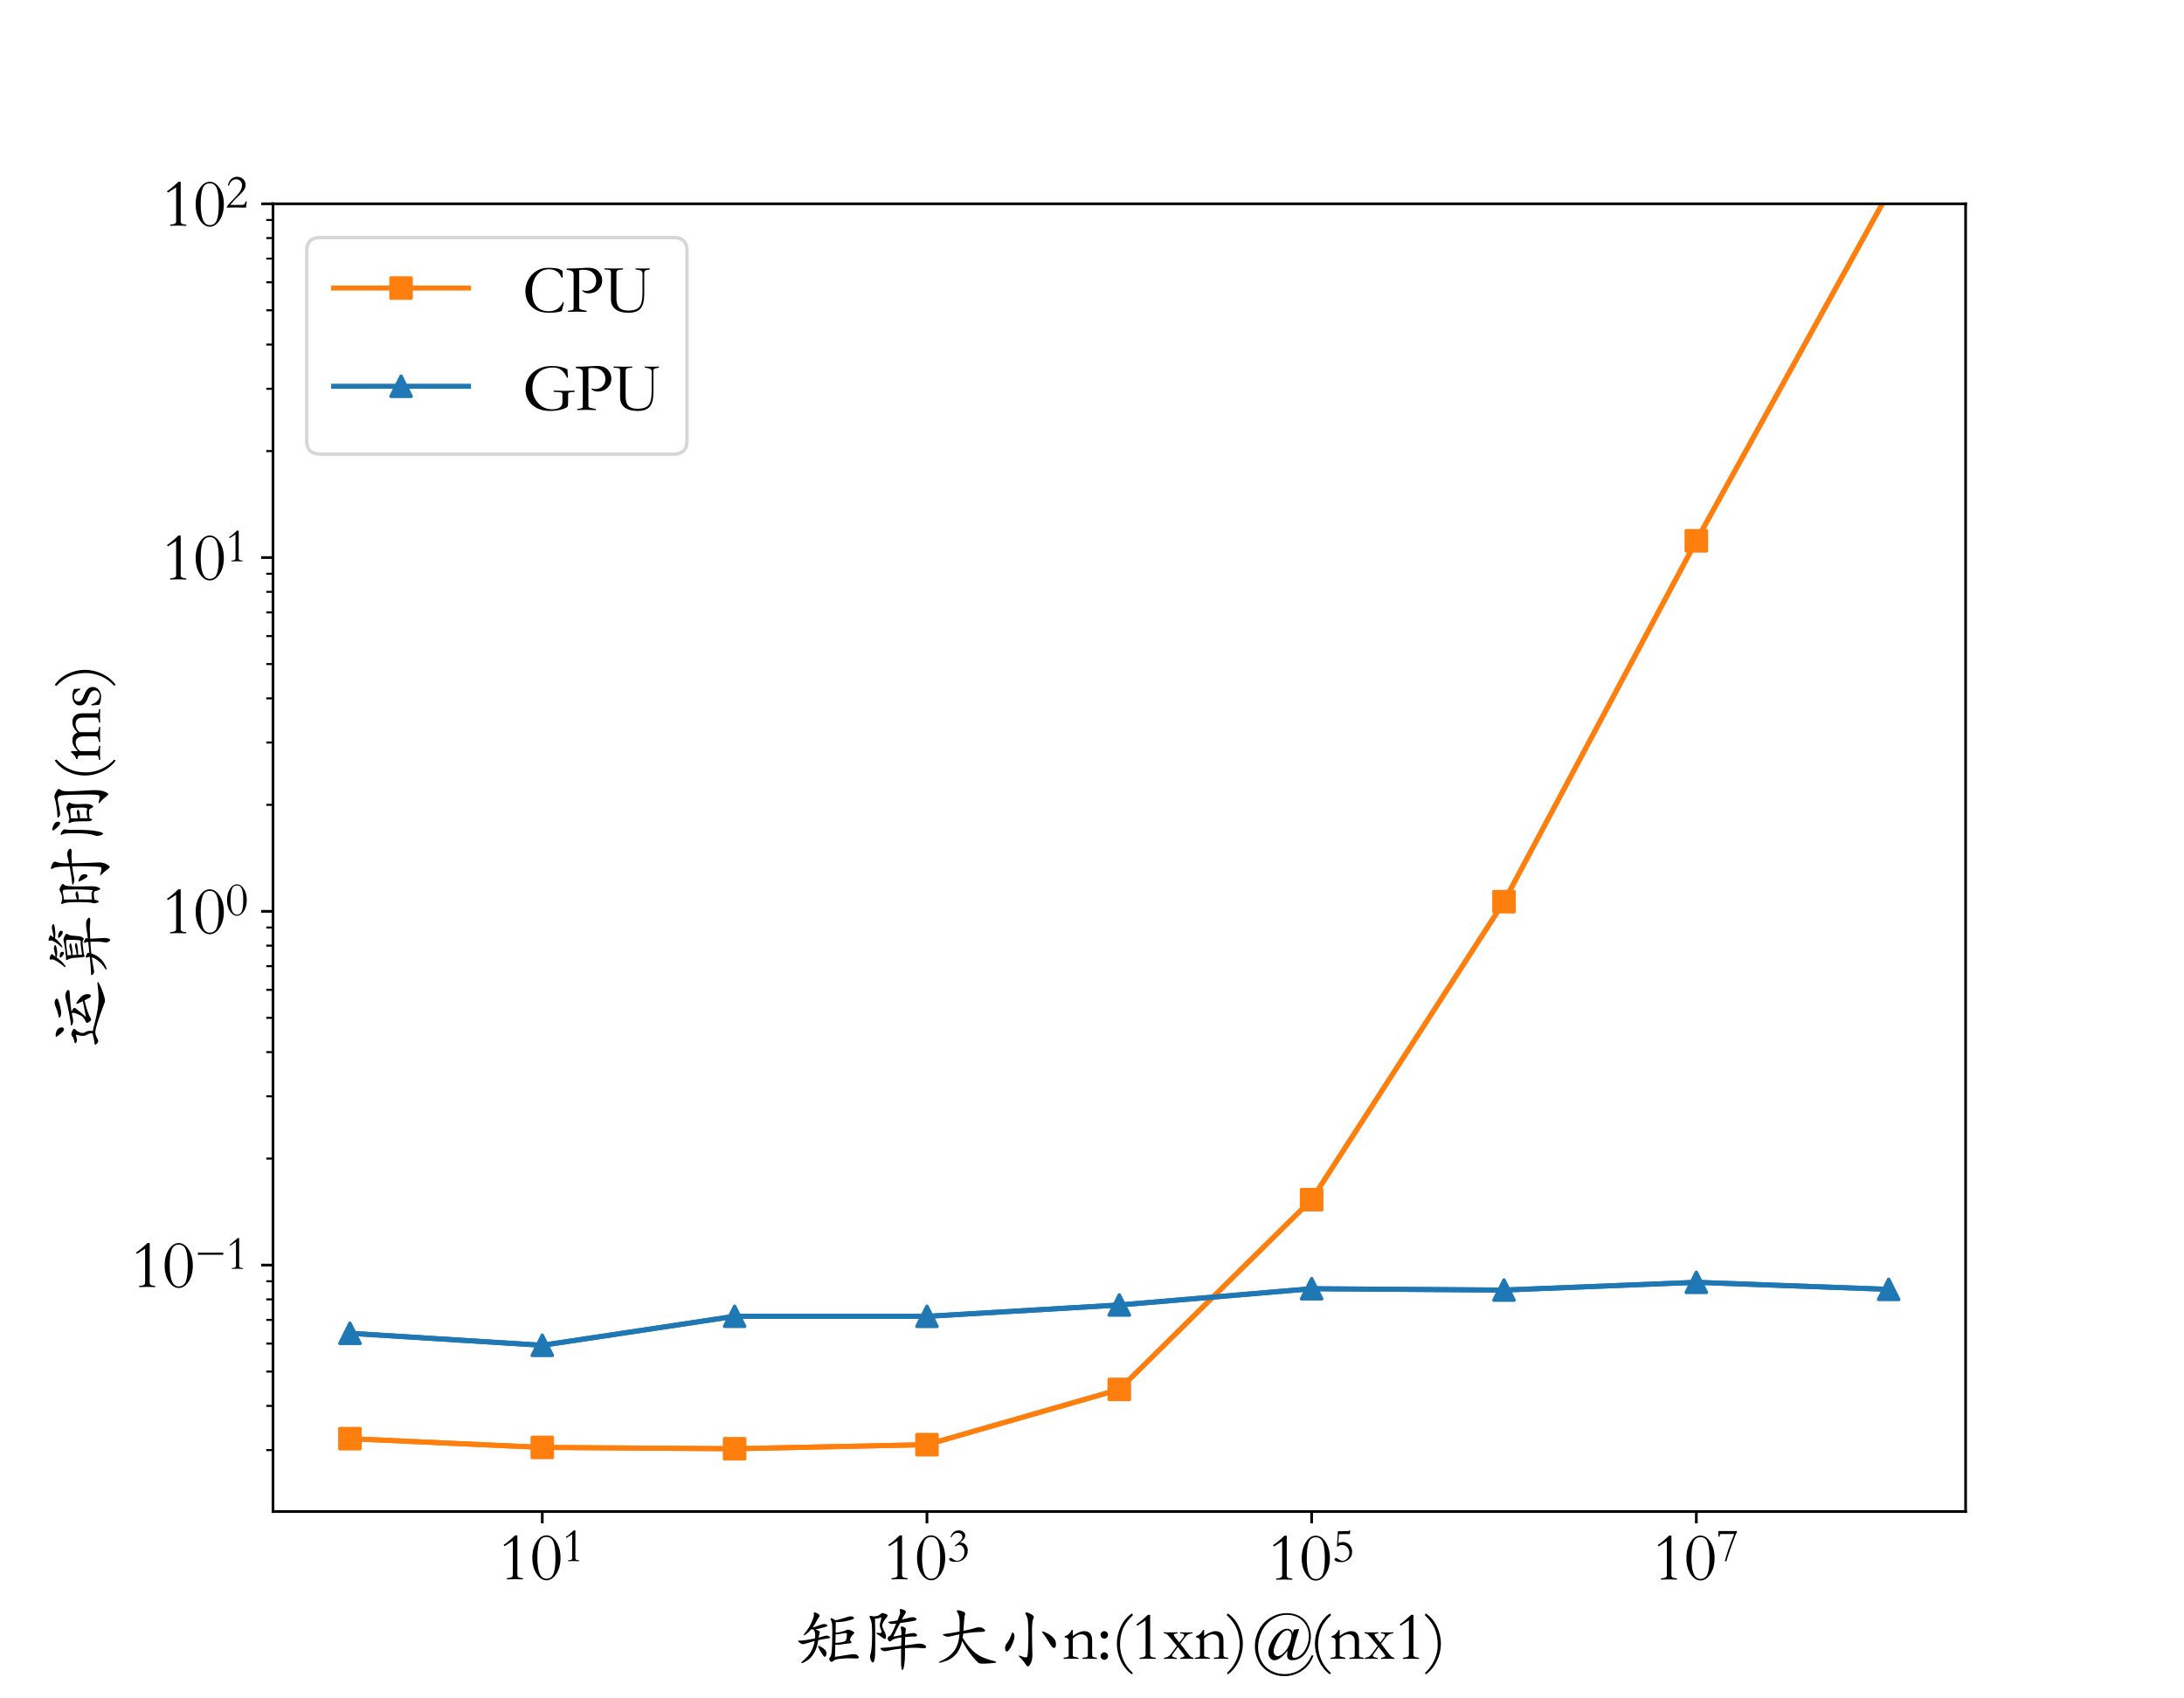 <?xml version="1.0" encoding="utf-8" standalone="no"?>
<!DOCTYPE svg PUBLIC "-//W3C//DTD SVG 1.1//EN"
  "http://www.w3.org/Graphics/SVG/1.1/DTD/svg11.dtd">
<svg height="504pt" version="1.1" viewBox="0 0 648 504" width="648pt" xmlns="http://www.w3.org/2000/svg" xmlns:xlink="http://www.w3.org/1999/xlink">
 <defs>
  <style type="text/css">*{stroke-linecap:butt;stroke-linejoin:round;}</style>
 </defs>
 <g id="figure_1">
  <g id="patch_1">
   <path d="M 0 504 
L 648 504 
L 648 0 
L 0 0 
z
" style="fill:#ffffff;"/>
  </g>
  <g id="axes_1">
   <g id="patch_2">
    <path d="M 81 448.56 
L 583.2 448.56 
L 583.2 60.48 
L 81 60.48 
z
" style="fill:#ffffff;"/>
   </g>
   <g id="matplotlib.axis_1">
    <g id="xtick_1">
     <g id="line2d_1">
      <defs>
       <path d="M 0 0 
L 0 3.5 
" id="m20cd548839" style="stroke:#000000;stroke-width:0.8;"/>
      </defs>
      <g>
       <use style="stroke:#000000;stroke-width:0.8;" x="160.895" xlink:href="#m20cd548839" y="448.56"/>
      </g>
     </g>
     <g id="text_1">
      <!-- $\mathdefault{10^{1}}$ -->
      <g transform="translate(147.895 468.76)scale(0.2 -0.2)">
       <defs>
        <path d="M 2272 -19 
Q 1939 0 1523 0 
Q 1107 0 774 -19 
L 774 83 
L 1107 141 
Q 1331 186 1331 390 
L 1331 3552 
L 570 3059 
L 480 3181 
Q 922 3469 1542 4064 
L 1754 4064 
L 1754 390 
Q 1754 173 1978 134 
L 2272 83 
L 2272 -19 
z
" id="STKaiti-31" transform="scale(0.016)"/>
        <path d="M 1517 4064 
Q 2048 4064 2435 3465 
Q 2822 2867 2822 1978 
Q 2822 1094 2435 496 
Q 2048 -102 1517 -102 
Q 1005 -102 608 490 
Q 211 1082 211 1978 
Q 211 2867 598 3465 
Q 986 4064 1517 4064 
z
M 1517 45 
Q 1990 45 2172 515 
Q 2355 986 2355 1978 
Q 2355 2970 2172 3443 
Q 1990 3917 1517 3917 
Q 1043 3917 860 3443 
Q 678 2970 678 1978 
Q 678 45 1517 45 
z
" id="STKaiti-30" transform="scale(0.016)"/>
       </defs>
       <use transform="translate(0 0.666)" xlink:href="#STKaiti-31"/>
       <use transform="translate(46.9 0.666)" xlink:href="#STKaiti-30"/>
       <use transform="translate(94.472 27.55)scale(0.7)" xlink:href="#STKaiti-31"/>
      </g>
     </g>
    </g>
    <g id="xtick_2">
     <g id="line2d_2">
      <g>
       <use style="stroke:#000000;stroke-width:0.8;" x="275.032" xlink:href="#m20cd548839" y="448.56"/>
      </g>
     </g>
     <g id="text_2">
      <!-- $\mathdefault{10^{3}}$ -->
      <g transform="translate(262.032 468.76)scale(0.2 -0.2)">
       <defs>
        <path d="M 602 3130 
L 486 3194 
Q 672 3635 934 3849 
Q 1197 4064 1594 4064 
Q 1952 4064 2195 3859 
Q 2438 3654 2438 3405 
Q 2438 3155 2268 2931 
Q 2099 2707 1741 2438 
Q 2208 2470 2489 2163 
Q 2771 1856 2771 1376 
Q 2771 755 2329 326 
Q 1888 -102 1203 -102 
Q 762 -102 531 3 
Q 301 109 301 250 
Q 301 314 361 368 
Q 422 422 493 422 
Q 602 422 742 307 
Q 1101 38 1350 38 
Q 1741 38 2038 377 
Q 2336 717 2336 1203 
Q 2336 1613 2134 1878 
Q 1933 2144 1626 2144 
Q 1389 2144 1139 1926 
L 1069 2048 
Q 1197 2163 1350 2278 
Q 2054 2797 2054 3155 
Q 2054 3418 1878 3578 
Q 1702 3738 1440 3738 
Q 1184 3738 957 3581 
Q 730 3424 602 3130 
z
" id="STKaiti-33" transform="scale(0.016)"/>
       </defs>
       <use transform="translate(0 0.666)" xlink:href="#STKaiti-31"/>
       <use transform="translate(46.9 0.666)" xlink:href="#STKaiti-30"/>
       <use transform="translate(94.472 27.55)scale(0.7)" xlink:href="#STKaiti-33"/>
      </g>
     </g>
    </g>
    <g id="xtick_3">
     <g id="line2d_3">
      <g>
       <use style="stroke:#000000;stroke-width:0.8;" x="389.168" xlink:href="#m20cd548839" y="448.56"/>
      </g>
     </g>
     <g id="text_3">
      <!-- $\mathdefault{10^{5}}$ -->
      <g transform="translate(376.168 468.76)scale(0.2 -0.2)">
       <defs>
        <path d="M 2432 3622 
L 1536 3622 
Q 1037 3622 986 3603 
L 902 2432 
Q 1184 2566 1478 2566 
Q 2003 2566 2368 2208 
Q 2733 1850 2733 1274 
Q 2733 634 2281 266 
Q 1830 -102 1254 -102 
Q 934 -102 665 10 
Q 397 122 397 256 
Q 397 320 454 387 
Q 512 454 614 454 
Q 685 454 730 422 
Q 1178 83 1453 83 
Q 1811 83 2086 393 
Q 2362 704 2362 1126 
Q 2362 1574 2083 1872 
Q 1805 2170 1395 2170 
Q 1216 2170 1059 2112 
Q 902 2054 832 1952 
L 723 1952 
L 845 4000 
L 1542 4000 
Q 2022 4000 2176 4013 
Q 2330 4026 2394 4109 
L 2490 4109 
L 2432 3622 
z
" id="STKaiti-35" transform="scale(0.016)"/>
       </defs>
       <use transform="translate(0 0.173)" xlink:href="#STKaiti-31"/>
       <use transform="translate(46.9 0.173)" xlink:href="#STKaiti-30"/>
       <use transform="translate(94.472 27.058)scale(0.7)" xlink:href="#STKaiti-35"/>
      </g>
     </g>
    </g>
    <g id="xtick_4">
     <g id="line2d_4">
      <g>
       <use style="stroke:#000000;stroke-width:0.8;" x="503.305" xlink:href="#m20cd548839" y="448.56"/>
      </g>
     </g>
     <g id="text_4">
      <!-- $\mathdefault{10^{7}}$ -->
      <g transform="translate(490.305 468.76)scale(0.2 -0.2)">
       <defs>
        <path d="M 294 4000 
L 2758 4000 
L 2758 3891 
Q 2541 3507 1981 1929 
Q 1421 352 1363 0 
L 1152 0 
Q 1459 1325 2387 3610 
L 659 3610 
Q 499 3610 486 3526 
L 435 3258 
L 294 3258 
L 294 4000 
z
" id="STKaiti-37" transform="scale(0.016)"/>
       </defs>
       <use transform="translate(0 0.366)" xlink:href="#STKaiti-31"/>
       <use transform="translate(46.9 0.366)" xlink:href="#STKaiti-30"/>
       <use transform="translate(94.472 27.25)scale(0.7)" xlink:href="#STKaiti-37"/>
      </g>
     </g>
    </g>
    <g id="text_5">
     <!-- 矩阵大小n:(1xn)@(nx1) -->
     <g transform="translate(235.217 492.219)scale(0.2 -0.2)">
      <defs>
       <path d="M 2394 1952 
Q 2650 2010 2835 2074 
Q 3021 2138 3149 2138 
Q 3277 2138 3376 2067 
Q 3475 1997 3475 1955 
Q 3475 1914 3187 1869 
Q 2714 1798 2362 1722 
Q 2253 992 1981 531 
Q 1709 70 1337 -170 
Q 966 -410 838 -410 
Q 787 -410 787 -371 
Q 787 -333 864 -269 
Q 1446 211 1692 649 
Q 1939 1088 2029 1645 
Q 1312 1440 1171 1392 
Q 1030 1344 934 1344 
Q 838 1344 665 1462 
Q 493 1581 493 1629 
Q 493 1677 576 1677 
L 653 1677 
Q 1075 1677 2061 1882 
Q 2080 2035 2080 2163 
Q 2080 2483 1933 2694 
Q 1811 2707 1715 2733 
Q 1466 2438 1274 2300 
Q 1082 2163 1011 2163 
Q 992 2163 992 2182 
Q 992 2214 1082 2323 
Q 1523 2848 1760 3408 
Q 1997 3968 1958 4115 
Q 1946 4173 1946 4211 
Q 1946 4294 2022 4294 
Q 2099 4294 2297 4188 
Q 2496 4083 2496 3981 
Q 2496 3923 2400 3801 
Q 2304 3680 2169 3421 
Q 2035 3162 1856 2918 
Q 1958 2893 2345 3053 
Q 2733 3213 2873 3213 
Q 3014 3213 3116 3168 
Q 3219 3123 3219 3068 
Q 3219 3014 2998 2937 
Q 2778 2861 2099 2714 
Q 2310 2643 2409 2585 
Q 2509 2528 2509 2454 
Q 2509 2381 2470 2288 
Q 2432 2195 2394 1952 
z
M 3910 166 
L 4947 333 
Q 5421 403 5494 412 
Q 5568 422 5638 422 
Q 5875 422 6000 310 
Q 6125 198 6125 122 
Q 6125 19 5926 19 
L 5229 38 
Q 4934 38 4540 3 
Q 4147 -32 4019 -70 
Q 3891 -109 3772 -201 
Q 3654 -294 3584 -294 
Q 3514 -294 3443 -195 
Q 3373 -96 3373 -25 
Q 3373 45 3459 137 
Q 3546 230 3584 470 
Q 3622 710 3644 1267 
Q 3667 1824 3667 2441 
Q 3667 3059 3638 3264 
Q 3610 3469 3552 3561 
Q 3494 3654 3494 3705 
Q 3494 3757 3552 3757 
Q 3674 3757 3949 3565 
Q 4211 3590 5030 3853 
Q 5267 3930 5376 3930 
Q 5485 3930 5581 3885 
Q 5677 3840 5677 3782 
Q 5677 3725 5597 3677 
Q 5517 3629 5213 3549 
Q 4909 3469 4582 3424 
Q 4256 3379 3987 3392 
Q 3987 3053 3974 2406 
Q 4262 2432 4544 2505 
Q 4826 2579 4928 2636 
Q 5030 2694 5142 2694 
Q 5254 2694 5481 2585 
Q 5709 2477 5709 2400 
Q 5709 2355 5600 2256 
Q 5491 2157 5401 2009 
Q 5312 1862 5312 1779 
Q 5312 1696 5344 1664 
Q 5446 1562 5446 1498 
Q 5446 1434 5274 1421 
Q 4813 1376 4579 1334 
Q 4346 1293 4198 1293 
Q 4051 1293 3949 1306 
L 3910 166 
z
M 3955 1466 
Q 4198 1466 4496 1523 
Q 4794 1581 4864 1632 
Q 4934 1683 4976 1872 
Q 5018 2061 5018 2221 
Q 5018 2381 4934 2381 
Q 4851 2381 4742 2362 
Q 4237 2253 3974 2259 
Q 3955 1869 3955 1466 
z
M 3130 512 
Q 3130 403 3088 291 
Q 3046 179 2988 179 
Q 2931 179 2883 220 
Q 2835 262 2668 518 
Q 2502 774 2428 944 
Q 2355 1114 2355 1155 
Q 2355 1197 2387 1197 
Q 2490 1197 2810 976 
Q 3130 755 3130 512 
z
" id="STKaiti-77e9" transform="scale(0.016)"/>
       <path d="M 4154 1229 
Q 4915 1325 5104 1360 
Q 5293 1395 5517 1395 
Q 5741 1395 5929 1299 
Q 6118 1203 6118 1101 
Q 6118 966 5837 966 
Q 5754 966 5581 988 
Q 5408 1011 5021 1011 
Q 4634 1011 4154 966 
L 4154 352 
Q 4154 -166 4083 -608 
Q 4013 -1050 3917 -1050 
Q 3859 -1050 3824 -851 
Q 3789 -653 3789 -41 
Q 3789 570 3795 934 
Q 3046 851 2758 774 
Q 2470 698 2291 698 
Q 2112 698 1997 794 
Q 1882 890 1882 934 
Q 1882 979 1920 995 
Q 1958 1011 2106 1011 
Q 2394 1011 3802 1184 
L 3827 1971 
Q 3520 1933 3289 1869 
Q 3059 1805 2976 1734 
Q 2816 1594 2745 1594 
Q 2675 1594 2608 1709 
Q 2541 1824 2541 1882 
Q 2541 1997 2765 2131 
Q 2931 2240 3334 3251 
Q 3085 3219 2969 3219 
Q 2854 3219 2736 3270 
Q 2618 3322 2618 3373 
Q 2618 3443 2784 3443 
Q 2893 3443 3456 3552 
Q 3706 4134 3706 4282 
Q 3706 4314 3686 4381 
Q 3667 4448 3667 4528 
Q 3667 4608 3753 4608 
Q 3840 4608 4038 4525 
Q 4237 4442 4237 4346 
Q 4237 4250 4134 4109 
Q 4032 3968 3866 3642 
Q 4352 3738 4528 3792 
Q 4704 3846 4864 3846 
Q 5024 3846 5126 3785 
Q 5229 3725 5229 3661 
Q 5229 3597 5110 3542 
Q 4992 3488 3699 3296 
Q 3379 2701 3072 2048 
Q 3405 2106 3827 2189 
Q 3834 2592 3782 2765 
Q 3763 2842 3763 2893 
Q 3763 2989 3843 2989 
Q 3923 2989 4080 2915 
Q 4237 2842 4237 2739 
Q 4237 2637 4214 2544 
Q 4192 2451 4179 2259 
Q 4774 2381 4918 2381 
Q 5062 2381 5171 2317 
Q 5280 2253 5280 2185 
Q 5280 2118 5216 2083 
Q 5152 2048 5050 2048 
L 4864 2054 
Q 4646 2054 4173 2010 
L 4154 1229 
z
M 1203 3923 
Q 1395 3917 1574 3965 
Q 1754 4013 1843 4096 
Q 1984 4237 2067 4237 
Q 2150 4237 2348 4157 
Q 2547 4077 2547 4006 
Q 2547 3936 2400 3757 
Q 2048 3334 2048 3066 
Q 2048 2925 2125 2778 
Q 2400 2266 2400 2054 
Q 2400 1830 2285 1830 
Q 2221 1830 2089 1936 
Q 1958 2042 1574 2278 
Q 1491 2330 1491 2365 
Q 1491 2400 1558 2400 
Q 1626 2400 1699 2387 
Q 1773 2374 1824 2374 
Q 1978 2374 1978 2489 
Q 1978 2605 1869 2842 
Q 1818 2957 1818 3107 
Q 1818 3258 1933 3642 
Q 1958 3725 1958 3773 
Q 1958 3821 1913 3821 
Q 1869 3821 1747 3766 
Q 1626 3712 1376 3725 
Q 1395 3085 1395 2573 
L 1395 1088 
Q 1402 192 1334 -80 
Q 1267 -352 1174 -352 
Q 1082 -352 998 -166 
Q 915 19 915 166 
Q 915 314 972 486 
Q 1030 659 1068 1113 
Q 1107 1568 1107 2246 
Q 1107 2925 1068 3238 
Q 1030 3552 922 3744 
Q 870 3834 870 3901 
Q 870 3968 966 3968 
Q 1062 3968 1203 3923 
z
" id="STKaiti-9635" transform="scale(0.016)"/>
       <path d="M 3258 1939 
Q 3578 1395 3990 947 
Q 4403 499 4867 246 
Q 5331 -6 6170 -218 
Q 6355 -262 6355 -326 
Q 6355 -358 6291 -377 
Q 6227 -397 5817 -429 
Q 5408 -461 5110 -461 
Q 4813 -461 4691 -374 
Q 4570 -288 4112 265 
Q 3654 819 3206 1645 
Q 3027 851 2630 412 
Q 2234 -26 1747 -198 
Q 1261 -371 1088 -371 
Q 1030 -371 1030 -339 
Q 1030 -307 1171 -243 
Q 2086 160 2496 774 
Q 2906 1389 2950 2253 
Q 2714 2214 2362 2124 
Q 2010 2035 1875 2035 
Q 1741 2035 1577 2112 
Q 1414 2189 1414 2230 
Q 1414 2272 1613 2298 
Q 2042 2349 2963 2515 
Q 2976 2867 2976 3219 
Q 2976 3571 2941 3824 
Q 2906 4077 2810 4214 
Q 2714 4352 2714 4425 
Q 2714 4499 2819 4499 
Q 2925 4499 3206 4403 
Q 3488 4307 3488 4166 
Q 3488 4115 3462 4044 
Q 3437 3974 3421 3865 
Q 3405 3757 3379 3392 
L 3322 2586 
Q 4013 2720 4218 2790 
Q 4557 2912 4781 2912 
Q 5005 2912 5171 2797 
Q 5338 2682 5338 2605 
Q 5338 2490 4986 2483 
Q 4282 2477 3302 2323 
Q 3283 2086 3258 1939 
z
" id="STKaiti-5927" transform="scale(0.016)"/>
       <path d="M 3603 3846 
Q 3603 3802 3578 3763 
Q 3501 3629 3465 3360 
Q 3430 3091 3430 2528 
Q 3430 1965 3443 1370 
L 3469 358 
Q 3469 -115 3318 -416 
Q 3168 -717 3065 -717 
Q 2963 -717 2861 -550 
Q 2675 -237 2266 166 
Q 2195 237 2195 265 
Q 2195 294 2227 294 
Q 2259 294 2323 269 
Q 2720 122 2841 122 
Q 2963 122 2998 195 
Q 3034 269 3066 838 
Q 3098 1408 3098 2253 
Q 3098 3098 3050 3498 
Q 3002 3898 2854 4090 
Q 2810 4160 2810 4224 
Q 2810 4288 2931 4288 
Q 3053 4288 3328 4141 
Q 3603 3994 3603 3846 
z
M 4422 2528 
Q 4506 2528 4784 2390 
Q 5062 2253 5264 2083 
Q 5466 1914 5558 1741 
Q 5651 1568 5651 1344 
Q 5651 992 5481 992 
Q 5312 992 5094 1376 
Q 4781 1933 4429 2374 
Q 4371 2445 4371 2486 
Q 4371 2528 4422 2528 
z
M 1619 2432 
Q 1664 2432 1734 2333 
Q 1805 2234 1805 2042 
Q 1805 1850 1654 1462 
Q 1504 1075 1344 870 
Q 1184 666 1101 666 
Q 1018 666 976 762 
Q 934 858 934 995 
Q 934 1133 982 1238 
Q 1030 1344 1136 1481 
Q 1242 1619 1366 1872 
Q 1491 2125 1532 2278 
Q 1574 2432 1619 2432 
z
" id="STKaiti-5c0f" transform="scale(0.016)"/>
       <path d="M 3200 -19 
Q 2867 0 2534 0 
Q 2202 0 1869 -19 
L 1869 83 
L 2221 134 
Q 2362 154 2362 384 
L 2362 1645 
Q 2362 1926 2202 2092 
Q 2042 2259 1766 2259 
Q 1357 2259 966 1869 
L 966 314 
Q 966 211 1120 173 
L 1498 83 
L 1498 -19 
Q 1261 0 806 0 
Q 352 0 115 -19 
L 115 83 
L 454 147 
Q 582 166 582 339 
L 582 1606 
Q 582 1805 502 1875 
Q 422 1946 218 1978 
L 218 2093 
Q 627 2189 864 2669 
L 966 2669 
L 966 2093 
Q 1210 2304 1504 2429 
Q 1798 2554 2022 2554 
Q 2758 2554 2758 1677 
L 2758 403 
Q 2758 282 2790 218 
Q 2822 154 2918 134 
L 3200 83 
L 3200 -19 
z
" id="STKaiti-6e" transform="scale(0.016)"/>
       <path d="M 352 2208 
Q 352 2349 454 2451 
Q 557 2554 698 2554 
Q 838 2554 940 2451 
Q 1043 2349 1043 2208 
Q 1043 2067 940 1964 
Q 838 1862 698 1862 
Q 557 1862 454 1964 
Q 352 2067 352 2208 
z
M 352 243 
Q 352 384 454 486 
Q 557 589 698 589 
Q 838 589 940 486 
Q 1043 384 1043 243 
Q 1043 102 940 0 
Q 838 -102 698 -102 
Q 557 -102 454 0 
Q 352 102 352 243 
z
" id="STKaiti-3a" transform="scale(0.016)"/>
       <path d="M 1901 4198 
L 1984 4032 
Q 1350 3450 1068 2797 
Q 787 2144 787 1286 
Q 787 582 1091 -112 
Q 1395 -806 1965 -1312 
L 1888 -1459 
Q 1242 -992 867 -208 
Q 493 576 493 1389 
Q 493 2208 864 2985 
Q 1235 3763 1901 4198 
z
" id="STKaiti-28" transform="scale(0.016)"/>
       <path d="M 2848 -26 
Q 2605 0 2240 0 
Q 1856 0 1626 -26 
L 1626 77 
L 1843 134 
Q 2003 179 2003 256 
Q 2003 314 1907 435 
L 1395 1082 
L 922 435 
Q 851 346 851 282 
Q 851 166 1101 115 
L 1293 77 
L 1293 -26 
Q 1037 0 826 0 
Q 422 0 109 -26 
L 109 77 
L 288 122 
Q 461 154 579 256 
Q 698 358 838 550 
L 1306 1184 
L 672 1952 
Q 390 2291 294 2310 
L 90 2355 
L 90 2458 
Q 224 2438 717 2438 
Q 1190 2438 1350 2458 
L 1350 2342 
L 1120 2310 
Q 1018 2291 1018 2227 
Q 1018 2138 1165 1952 
L 1536 1498 
L 1894 1965 
Q 1978 2080 1978 2163 
Q 1978 2291 1798 2323 
L 1606 2355 
L 1606 2458 
Q 1792 2432 2054 2435 
Q 2317 2438 2406 2438 
Q 2669 2438 2752 2458 
L 2752 2355 
L 2541 2317 
Q 2394 2285 2278 2205 
Q 2163 2125 2022 1933 
L 1619 1389 
L 2387 397 
Q 2566 179 2669 141 
L 2848 77 
L 2848 -26 
z
" id="STKaiti-78" transform="scale(0.016)"/>
       <path d="M -38 4198 
Q 627 3763 998 2985 
Q 1370 2208 1370 1389 
Q 1370 576 995 -208 
Q 621 -992 -26 -1459 
L -102 -1312 
Q 467 -806 771 -112 
Q 1075 582 1075 1286 
Q 1075 2144 793 2797 
Q 512 3450 -122 4032 
L -38 4198 
z
" id="STKaiti-29" transform="scale(0.016)"/>
       <path d="M 4762 2758 
L 4390 1510 
Q 4186 787 4147 614 
Q 4109 442 4109 346 
Q 4109 83 4333 83 
Q 4608 83 4925 345 
Q 5242 608 5453 1094 
Q 5664 1581 5664 2086 
Q 5664 2944 5094 3504 
Q 4525 4064 3635 4064 
Q 2912 4064 2288 3664 
Q 1664 3264 1309 2547 
Q 954 1830 954 1075 
Q 954 378 1254 -201 
Q 1555 -781 2131 -1104 
Q 2707 -1427 3405 -1427 
Q 4230 -1427 4889 -982 
Q 5549 -538 5914 301 
L 6093 301 
Q 5792 -589 5046 -1104 
Q 4301 -1619 3386 -1619 
Q 2624 -1619 1981 -1248 
Q 1338 -877 998 -230 
Q 659 416 659 1158 
Q 659 1946 1040 2672 
Q 1421 3398 2125 3811 
Q 2829 4224 3616 4224 
Q 4288 4224 4800 3945 
Q 5312 3667 5581 3148 
Q 5850 2630 5850 2054 
Q 5850 1498 5597 944 
Q 5344 390 4963 124 
Q 4582 -141 4122 -141 
Q 3898 -141 3773 -29 
Q 3648 83 3648 288 
Q 3648 442 3699 749 
Q 2976 -147 2477 -147 
Q 2246 -147 2076 61 
Q 1907 269 1907 589 
Q 1907 1011 2172 1539 
Q 2438 2067 2864 2422 
Q 3290 2778 3629 2778 
Q 4070 2778 4166 2342 
L 4269 2688 
L 4762 2758 
z
M 4051 2182 
Q 4051 2374 3939 2502 
Q 3827 2630 3667 2630 
Q 3424 2630 3145 2339 
Q 2867 2048 2633 1517 
Q 2400 986 2400 685 
Q 2400 480 2509 358 
Q 2618 237 2771 237 
Q 3046 237 3385 585 
Q 3725 934 3888 1398 
Q 4051 1862 4051 2182 
z
" id="STKaiti-40" transform="scale(0.016)"/>
      </defs>
      <use xlink:href="#STKaiti-77e9"/>
      <use x="100" xlink:href="#STKaiti-9635"/>
      <use x="200" xlink:href="#STKaiti-5927"/>
      <use x="300" xlink:href="#STKaiti-5c0f"/>
      <use x="400" xlink:href="#STKaiti-6e"/>
      <use x="451" xlink:href="#STKaiti-3a"/>
      <use x="472.9" xlink:href="#STKaiti-28"/>
      <use x="502.1" xlink:href="#STKaiti-31"/>
      <use x="549" xlink:href="#STKaiti-78"/>
      <use x="594.8" xlink:href="#STKaiti-6e"/>
      <use x="645.8" xlink:href="#STKaiti-29"/>
      <use x="675" xlink:href="#STKaiti-40"/>
      <use x="766.7" xlink:href="#STKaiti-28"/>
      <use x="795.9" xlink:href="#STKaiti-6e"/>
      <use x="846.9" xlink:href="#STKaiti-78"/>
      <use x="892.7" xlink:href="#STKaiti-31"/>
      <use x="939.6" xlink:href="#STKaiti-29"/>
     </g>
    </g>
   </g>
   <g id="matplotlib.axis_2">
    <g id="ytick_1">
     <g id="line2d_5">
      <defs>
       <path d="M 0 0 
L -3.5 0 
" id="m989dfc9bba" style="stroke:#000000;stroke-width:0.8;"/>
      </defs>
      <g>
       <use style="stroke:#000000;stroke-width:0.8;" x="81" xlink:href="#m989dfc9bba" y="375.419"/>
      </g>
     </g>
     <g id="text_6">
      <!-- $\mathdefault{10^{-1}}$ -->
      <g transform="translate(38.8 382.019)scale(0.2 -0.2)">
       <defs>
        <path d="M 454 2131 
L 3814 2131 
L 3814 1856 
L 454 1856 
L 454 2131 
z
" id="STKaiti-2212" transform="scale(0.016)"/>
       </defs>
       <use transform="translate(0 0.666)" xlink:href="#STKaiti-31"/>
       <use transform="translate(46.9 0.666)" xlink:href="#STKaiti-30"/>
       <use transform="translate(94.472 27.55)scale(0.7)" xlink:href="#STKaiti-2212"/>
       <use transform="translate(141.162 27.55)scale(0.7)" xlink:href="#STKaiti-31"/>
      </g>
     </g>
    </g>
    <g id="ytick_2">
     <g id="line2d_6">
      <g>
       <use style="stroke:#000000;stroke-width:0.8;" x="81" xlink:href="#m989dfc9bba" y="270.439"/>
      </g>
     </g>
     <g id="text_7">
      <!-- $\mathdefault{10^{0}}$ -->
      <g transform="translate(48 277.039)scale(0.2 -0.2)">
       <use transform="translate(0 0.666)" xlink:href="#STKaiti-31"/>
       <use transform="translate(46.9 0.666)" xlink:href="#STKaiti-30"/>
       <use transform="translate(94.472 27.55)scale(0.7)" xlink:href="#STKaiti-30"/>
      </g>
     </g>
    </g>
    <g id="ytick_3">
     <g id="line2d_7">
      <g>
       <use style="stroke:#000000;stroke-width:0.8;" x="81" xlink:href="#m989dfc9bba" y="165.46"/>
      </g>
     </g>
     <g id="text_8">
      <!-- $\mathdefault{10^{1}}$ -->
      <g transform="translate(48 172.06)scale(0.2 -0.2)">
       <use transform="translate(0 0.666)" xlink:href="#STKaiti-31"/>
       <use transform="translate(46.9 0.666)" xlink:href="#STKaiti-30"/>
       <use transform="translate(94.472 27.55)scale(0.7)" xlink:href="#STKaiti-31"/>
      </g>
     </g>
    </g>
    <g id="ytick_4">
     <g id="line2d_8">
      <g>
       <use style="stroke:#000000;stroke-width:0.8;" x="81" xlink:href="#m989dfc9bba" y="60.48"/>
      </g>
     </g>
     <g id="text_9">
      <!-- $\mathdefault{10^{2}}$ -->
      <g transform="translate(48 67.08)scale(0.2 -0.2)">
       <defs>
        <path d="M 2726 -19 
Q 2266 0 1421 0 
Q 595 0 141 -19 
Q 262 230 448 454 
Q 634 678 1043 1088 
Q 1638 1683 1913 2102 
Q 2189 2522 2189 2950 
Q 2189 3302 1968 3520 
Q 1747 3738 1421 3738 
Q 1101 3738 838 3517 
Q 576 3296 474 2893 
L 326 2918 
Q 429 3462 755 3763 
Q 1082 4064 1549 4064 
Q 2016 4064 2342 3753 
Q 2669 3443 2669 3008 
Q 2669 2573 2365 2192 
Q 2061 1811 1446 1242 
Q 1120 941 634 339 
L 2138 339 
Q 2381 339 2480 425 
Q 2579 512 2688 800 
L 2822 800 
L 2726 -19 
z
" id="STKaiti-32" transform="scale(0.016)"/>
       </defs>
       <use transform="translate(0 0.666)" xlink:href="#STKaiti-31"/>
       <use transform="translate(46.9 0.666)" xlink:href="#STKaiti-30"/>
       <use transform="translate(94.472 27.55)scale(0.7)" xlink:href="#STKaiti-32"/>
      </g>
     </g>
    </g>
    <g id="ytick_5">
     <g id="line2d_9">
      <defs>
       <path d="M 0 0 
L -2 0 
" id="mc141c98b0c" style="stroke:#000000;stroke-width:0.6;"/>
      </defs>
      <g>
       <use style="stroke:#000000;stroke-width:0.6;" x="81" xlink:href="#mc141c98b0c" y="430.311"/>
      </g>
     </g>
    </g>
    <g id="ytick_6">
     <g id="line2d_10">
      <g>
       <use style="stroke:#000000;stroke-width:0.6;" x="81" xlink:href="#mc141c98b0c" y="417.195"/>
      </g>
     </g>
    </g>
    <g id="ytick_7">
     <g id="line2d_11">
      <g>
       <use style="stroke:#000000;stroke-width:0.6;" x="81" xlink:href="#mc141c98b0c" y="407.021"/>
      </g>
     </g>
    </g>
    <g id="ytick_8">
     <g id="line2d_12">
      <g>
       <use style="stroke:#000000;stroke-width:0.6;" x="81" xlink:href="#mc141c98b0c" y="398.709"/>
      </g>
     </g>
    </g>
    <g id="ytick_9">
     <g id="line2d_13">
      <g>
       <use style="stroke:#000000;stroke-width:0.6;" x="81" xlink:href="#mc141c98b0c" y="391.681"/>
      </g>
     </g>
    </g>
    <g id="ytick_10">
     <g id="line2d_14">
      <g>
       <use style="stroke:#000000;stroke-width:0.6;" x="81" xlink:href="#mc141c98b0c" y="385.593"/>
      </g>
     </g>
    </g>
    <g id="ytick_11">
     <g id="line2d_15">
      <g>
       <use style="stroke:#000000;stroke-width:0.6;" x="81" xlink:href="#mc141c98b0c" y="380.223"/>
      </g>
     </g>
    </g>
    <g id="ytick_12">
     <g id="line2d_16">
      <g>
       <use style="stroke:#000000;stroke-width:0.6;" x="81" xlink:href="#mc141c98b0c" y="343.817"/>
      </g>
     </g>
    </g>
    <g id="ytick_13">
     <g id="line2d_17">
      <g>
       <use style="stroke:#000000;stroke-width:0.6;" x="81" xlink:href="#mc141c98b0c" y="325.331"/>
      </g>
     </g>
    </g>
    <g id="ytick_14">
     <g id="line2d_18">
      <g>
       <use style="stroke:#000000;stroke-width:0.6;" x="81" xlink:href="#mc141c98b0c" y="312.215"/>
      </g>
     </g>
    </g>
    <g id="ytick_15">
     <g id="line2d_19">
      <g>
       <use style="stroke:#000000;stroke-width:0.6;" x="81" xlink:href="#mc141c98b0c" y="302.041"/>
      </g>
     </g>
    </g>
    <g id="ytick_16">
     <g id="line2d_20">
      <g>
       <use style="stroke:#000000;stroke-width:0.6;" x="81" xlink:href="#mc141c98b0c" y="293.729"/>
      </g>
     </g>
    </g>
    <g id="ytick_17">
     <g id="line2d_21">
      <g>
       <use style="stroke:#000000;stroke-width:0.6;" x="81" xlink:href="#mc141c98b0c" y="286.701"/>
      </g>
     </g>
    </g>
    <g id="ytick_18">
     <g id="line2d_22">
      <g>
       <use style="stroke:#000000;stroke-width:0.6;" x="81" xlink:href="#mc141c98b0c" y="280.613"/>
      </g>
     </g>
    </g>
    <g id="ytick_19">
     <g id="line2d_23">
      <g>
       <use style="stroke:#000000;stroke-width:0.6;" x="81" xlink:href="#mc141c98b0c" y="275.243"/>
      </g>
     </g>
    </g>
    <g id="ytick_20">
     <g id="line2d_24">
      <g>
       <use style="stroke:#000000;stroke-width:0.6;" x="81" xlink:href="#mc141c98b0c" y="238.837"/>
      </g>
     </g>
    </g>
    <g id="ytick_21">
     <g id="line2d_25">
      <g>
       <use style="stroke:#000000;stroke-width:0.6;" x="81" xlink:href="#mc141c98b0c" y="220.351"/>
      </g>
     </g>
    </g>
    <g id="ytick_22">
     <g id="line2d_26">
      <g>
       <use style="stroke:#000000;stroke-width:0.6;" x="81" xlink:href="#mc141c98b0c" y="207.235"/>
      </g>
     </g>
    </g>
    <g id="ytick_23">
     <g id="line2d_27">
      <g>
       <use style="stroke:#000000;stroke-width:0.6;" x="81" xlink:href="#mc141c98b0c" y="197.062"/>
      </g>
     </g>
    </g>
    <g id="ytick_24">
     <g id="line2d_28">
      <g>
       <use style="stroke:#000000;stroke-width:0.6;" x="81" xlink:href="#mc141c98b0c" y="188.749"/>
      </g>
     </g>
    </g>
    <g id="ytick_25">
     <g id="line2d_29">
      <g>
       <use style="stroke:#000000;stroke-width:0.6;" x="81" xlink:href="#mc141c98b0c" y="181.721"/>
      </g>
     </g>
    </g>
    <g id="ytick_26">
     <g id="line2d_30">
      <g>
       <use style="stroke:#000000;stroke-width:0.6;" x="81" xlink:href="#mc141c98b0c" y="175.633"/>
      </g>
     </g>
    </g>
    <g id="ytick_27">
     <g id="line2d_31">
      <g>
       <use style="stroke:#000000;stroke-width:0.6;" x="81" xlink:href="#mc141c98b0c" y="170.263"/>
      </g>
     </g>
    </g>
    <g id="ytick_28">
     <g id="line2d_32">
      <g>
       <use style="stroke:#000000;stroke-width:0.6;" x="81" xlink:href="#mc141c98b0c" y="133.858"/>
      </g>
     </g>
    </g>
    <g id="ytick_29">
     <g id="line2d_33">
      <g>
       <use style="stroke:#000000;stroke-width:0.6;" x="81" xlink:href="#mc141c98b0c" y="115.372"/>
      </g>
     </g>
    </g>
    <g id="ytick_30">
     <g id="line2d_34">
      <g>
       <use style="stroke:#000000;stroke-width:0.6;" x="81" xlink:href="#mc141c98b0c" y="102.256"/>
      </g>
     </g>
    </g>
    <g id="ytick_31">
     <g id="line2d_35">
      <g>
       <use style="stroke:#000000;stroke-width:0.6;" x="81" xlink:href="#mc141c98b0c" y="92.082"/>
      </g>
     </g>
    </g>
    <g id="ytick_32">
     <g id="line2d_36">
      <g>
       <use style="stroke:#000000;stroke-width:0.6;" x="81" xlink:href="#mc141c98b0c" y="83.77"/>
      </g>
     </g>
    </g>
    <g id="ytick_33">
     <g id="line2d_37">
      <g>
       <use style="stroke:#000000;stroke-width:0.6;" x="81" xlink:href="#mc141c98b0c" y="76.742"/>
      </g>
     </g>
    </g>
    <g id="ytick_34">
     <g id="line2d_38">
      <g>
       <use style="stroke:#000000;stroke-width:0.6;" x="81" xlink:href="#mc141c98b0c" y="70.654"/>
      </g>
     </g>
    </g>
    <g id="ytick_35">
     <g id="line2d_39">
      <g>
       <use style="stroke:#000000;stroke-width:0.6;" x="81" xlink:href="#mc141c98b0c" y="65.284"/>
      </g>
     </g>
    </g>
    <g id="text_10">
     <!-- 运算时间(ms) -->
     <g transform="translate(29.659 311.72)rotate(-90)scale(0.2 -0.2)">
      <defs>
       <path d="M 4813 3994 
Q 4813 3949 4723 3891 
Q 4634 3834 4166 3715 
Q 3699 3597 3500 3597 
Q 3302 3597 3171 3657 
Q 3040 3718 3040 3769 
Q 3040 3821 3168 3837 
Q 3296 3853 3510 3913 
Q 3725 3974 3859 4032 
Q 4243 4205 4425 4205 
Q 4608 4205 4710 4128 
Q 4813 4051 4813 3994 
z
M 1370 4109 
Q 1677 4109 1907 3965 
Q 2138 3821 2138 3539 
Q 2138 3456 2086 3395 
Q 2035 3334 1958 3334 
Q 1811 3334 1539 3664 
Q 1267 3994 1267 4051 
Q 1267 4109 1370 4109 
z
M 3475 2618 
Q 3232 2573 3040 2528 
Q 2848 2483 2726 2483 
Q 2605 2483 2461 2537 
Q 2317 2592 2317 2649 
Q 2317 2707 2426 2707 
Q 2662 2707 3465 2864 
Q 4269 3021 4691 3149 
Q 4896 3213 5078 3213 
Q 5261 3213 5433 3123 
Q 5606 3034 5606 2931 
Q 5606 2829 5402 2816 
Q 4346 2758 3622 2643 
Q 3789 2547 3869 2486 
Q 3949 2426 3949 2371 
Q 3949 2317 3866 2214 
L 3597 1875 
Q 3411 1638 3104 1299 
L 4570 1587 
Q 4314 2099 4314 2147 
Q 4314 2195 4352 2195 
Q 4422 2195 4697 1990 
Q 4973 1786 5097 1590 
Q 5222 1395 5222 1158 
Q 5222 845 5062 845 
Q 4947 845 4870 998 
L 4646 1440 
Q 3328 1101 3053 896 
Q 2938 819 2858 819 
Q 2778 819 2666 976 
Q 2554 1133 2554 1200 
Q 2554 1267 2682 1325 
Q 2950 1446 3088 1580 
Q 3226 1715 3357 2032 
Q 3488 2349 3488 2454 
Q 3488 2560 3475 2618 
z
M 1798 666 
Q 1888 659 2608 473 
Q 3328 288 3840 208 
Q 4352 128 4781 128 
Q 5210 128 5587 166 
L 6234 237 
Q 6342 237 6342 192 
Q 6342 96 5612 -185 
Q 4883 -467 4627 -467 
Q 4518 -467 4288 -378 
Q 2189 429 1702 429 
Q 1568 429 1417 381 
Q 1267 333 992 198 
Q 915 160 844 160 
Q 774 160 656 262 
Q 538 365 538 432 
Q 538 499 653 506 
Q 973 525 1395 646 
Q 1510 678 1600 678 
Q 1600 845 1561 973 
Q 1523 1101 1402 1318 
Q 1350 1421 1350 1600 
Q 1350 1779 1401 1961 
Q 1453 2144 1453 2179 
Q 1453 2214 1405 2214 
Q 1357 2214 1213 2176 
Q 1069 2138 953 2138 
Q 838 2138 758 2189 
Q 678 2240 678 2291 
Q 678 2342 749 2355 
Q 979 2400 1110 2454 
Q 1242 2509 1376 2611 
Q 1434 2656 1510 2656 
Q 1587 2656 1798 2569 
Q 2010 2483 2010 2387 
Q 2010 2342 1958 2298 
Q 1798 2150 1708 1961 
Q 1619 1773 1619 1635 
Q 1619 1498 1658 1434 
Q 1824 1165 1824 922 
Q 1824 819 1798 666 
z
" id="STKaiti-8fd0" transform="scale(0.016)"/>
       <path d="M 4237 4307 
Q 4442 4307 4723 4384 
Q 5005 4461 5142 4461 
Q 5280 4461 5376 4416 
Q 5472 4371 5472 4323 
Q 5472 4275 5385 4240 
Q 5299 4205 4995 4169 
Q 4691 4134 4512 4134 
Q 4333 4134 4160 4173 
Q 4013 3974 3721 3728 
Q 3430 3482 3341 3482 
Q 3309 3482 3309 3510 
Q 3309 3539 3354 3590 
Q 3642 3904 3795 4160 
Q 3949 4416 3949 4563 
Q 3949 4608 3933 4640 
Q 3917 4672 3917 4698 
Q 3917 4768 3990 4768 
Q 4064 4768 4243 4704 
Q 4422 4640 4422 4570 
Q 4422 4544 4368 4489 
Q 4314 4435 4237 4307 
z
M 2445 4122 
Q 2586 4122 2995 4237 
Q 3117 4269 3222 4269 
Q 3328 4269 3427 4230 
Q 3526 4192 3526 4147 
Q 3526 4077 3251 4019 
Q 2976 3962 2781 3962 
Q 2586 3962 2374 4019 
Q 2035 3558 1801 3369 
Q 1568 3181 1485 3181 
Q 1466 3181 1466 3206 
Q 1466 3232 1523 3309 
Q 2195 4134 2195 4435 
Q 2195 4474 2182 4502 
Q 2170 4531 2170 4557 
Q 2170 4666 2291 4666 
Q 2349 4666 2515 4602 
Q 2682 4538 2682 4467 
Q 2682 4435 2637 4384 
Q 2592 4333 2445 4122 
z
M 4288 3885 
Q 4486 3885 4668 3805 
Q 4851 3725 4851 3587 
Q 4851 3450 4691 3450 
Q 4582 3450 4384 3600 
Q 4186 3750 4186 3840 
Q 4186 3885 4288 3885 
z
M 2509 3731 
Q 2899 3731 2899 3469 
Q 2899 3347 2784 3347 
Q 2669 3347 2512 3475 
Q 2355 3603 2355 3680 
Q 2355 3731 2509 3731 
z
M 2400 3142 
Q 2752 3174 3241 3248 
Q 3731 3322 3840 3354 
Q 3949 3386 4038 3386 
Q 4128 3386 4349 3280 
Q 4570 3174 4570 3098 
Q 4570 3066 4522 2995 
Q 4474 2925 4432 2777 
Q 4390 2630 4384 2483 
Q 4352 1824 4262 1664 
Q 4173 1504 4083 1504 
Q 4058 1504 3974 1558 
Q 3891 1613 3827 1613 
Q 3437 1613 2586 1478 
Q 2560 1395 2525 1395 
Q 2490 1395 2448 1446 
Q 2406 1498 2374 1798 
Q 2342 2547 2281 2739 
Q 2221 2931 2173 2988 
Q 2125 3046 2125 3100 
Q 2125 3155 2272 3155 
Q 2323 3155 2400 3142 
z
M 2624 1658 
L 3341 1760 
Q 3680 1805 3753 1792 
Q 3827 1779 3878 1779 
Q 3930 1779 3952 1852 
Q 3974 1926 3993 2220 
Q 4013 2515 4013 2761 
Q 4013 3008 4000 3075 
Q 3987 3142 3814 3142 
Q 3437 3142 2573 3008 
L 2592 2662 
Q 2963 2714 3152 2774 
Q 3341 2835 3440 2835 
Q 3539 2835 3616 2790 
Q 3693 2746 3693 2720 
Q 3693 2662 3264 2592 
Q 2835 2522 2598 2541 
L 2618 2157 
Q 3046 2208 3206 2262 
Q 3366 2317 3481 2317 
Q 3597 2317 3654 2269 
Q 3712 2221 3712 2189 
Q 3712 2157 3616 2128 
Q 3520 2099 3171 2057 
Q 2822 2016 2624 2022 
L 2624 1658 
z
M 4134 1126 
Q 4621 1178 4902 1232 
Q 5184 1286 5459 1286 
Q 5734 1286 5900 1184 
Q 6067 1082 6067 998 
Q 6067 896 5773 896 
Q 5638 896 5494 918 
Q 5350 941 5043 941 
Q 4736 941 4109 902 
Q 4109 736 4144 256 
Q 4179 -224 4179 -416 
Q 4179 -608 4128 -781 
Q 4077 -954 4003 -954 
Q 3930 -954 3846 -826 
Q 3763 -698 3763 -589 
Q 3763 -480 3801 -269 
Q 3840 -58 3840 300 
Q 3840 659 3834 890 
Q 3213 858 2752 800 
Q 2630 474 2518 285 
Q 2406 96 2185 -118 
Q 1965 -333 1683 -473 
Q 1402 -614 1293 -614 
Q 1242 -614 1242 -579 
Q 1242 -544 1344 -480 
Q 2150 51 2387 755 
Q 1875 691 1513 617 
Q 1152 544 1033 544 
Q 915 544 819 646 
Q 723 749 723 781 
Q 723 813 758 819 
Q 794 826 902 826 
Q 1222 826 2426 941 
Q 2432 1088 2393 1155 
Q 2355 1222 2355 1270 
Q 2355 1318 2422 1318 
Q 2490 1318 2650 1238 
Q 2810 1158 2810 1062 
Q 2810 1030 2797 986 
L 3821 1088 
Q 3802 1261 3760 1328 
Q 3718 1395 3718 1436 
Q 3718 1478 3788 1478 
Q 3859 1478 4012 1414 
Q 4166 1350 4166 1267 
Q 4166 1261 4134 1126 
z
" id="STKaiti-7b97" transform="scale(0.016)"/>
       <path d="M 4851 2861 
Q 5158 2918 5395 2989 
Q 5574 3034 5734 3034 
Q 5894 3034 6051 2938 
Q 6208 2842 6208 2746 
Q 6208 2624 5926 2624 
Q 5850 2624 5766 2633 
Q 5683 2643 5504 2643 
Q 5325 2643 4851 2605 
Q 4858 1920 4890 1165 
L 4934 70 
Q 4934 -301 4768 -605 
Q 4602 -909 4525 -909 
Q 4448 -909 4365 -787 
Q 4109 -448 3910 -243 
Q 3712 -38 3712 -22 
Q 3712 -6 3744 -6 
Q 3776 -6 3997 -70 
Q 4218 -134 4346 -134 
Q 4474 -134 4502 -54 
Q 4531 26 4556 586 
Q 4582 1146 4582 1712 
Q 4582 2278 4576 2573 
Q 3853 2483 3645 2425 
Q 3437 2368 3312 2368 
Q 3187 2368 3027 2429 
Q 2867 2490 2867 2534 
Q 2867 2579 3171 2595 
Q 3475 2611 4570 2810 
Q 4563 3309 4534 3721 
Q 4506 4134 4419 4278 
Q 4333 4422 4333 4486 
Q 4333 4550 4409 4550 
Q 4486 4550 4748 4435 
Q 5011 4320 5011 4186 
Q 5011 4122 4960 3994 
Q 4845 3738 4851 2861 
z
M 1446 3507 
Q 1523 3501 1594 3501 
Q 1933 3501 2272 3706 
Q 2355 3750 2438 3750 
Q 2522 3750 2730 3635 
Q 2938 3520 2938 3449 
Q 2938 3379 2835 3283 
Q 2707 3162 2707 2010 
L 2726 845 
Q 2726 410 2640 192 
Q 2554 -26 2493 -26 
Q 2432 -26 2361 153 
Q 2291 333 2291 416 
Q 2253 506 2198 538 
Q 2144 570 2016 570 
Q 1888 570 1478 518 
Q 1414 115 1299 115 
Q 1235 115 1190 281 
Q 1146 448 1146 544 
Q 1146 640 1190 774 
Q 1254 960 1254 1894 
Q 1254 2829 1209 3088 
Q 1165 3347 1120 3414 
Q 1075 3482 1075 3536 
Q 1075 3590 1161 3590 
Q 1248 3590 1446 3507 
z
M 2349 646 
Q 2432 1024 2432 2278 
Q 2432 2822 2419 3081 
Q 2406 3341 2371 3398 
Q 2336 3456 2246 3456 
Q 2157 3456 1936 3405 
Q 1715 3354 1491 3354 
Q 1504 2854 1504 2131 
Q 1888 2266 1990 2266 
Q 2093 2266 2173 2230 
Q 2253 2195 2253 2131 
Q 2253 2067 2038 2019 
Q 1824 1971 1709 1971 
Q 1594 1971 1504 1997 
Q 1510 1286 1498 736 
Q 1869 781 2032 781 
Q 2195 781 2349 646 
z
M 3200 2003 
Q 3302 2003 3574 1862 
Q 3846 1722 3846 1421 
Q 3846 1299 3801 1228 
Q 3757 1158 3683 1158 
Q 3610 1158 3536 1251 
Q 3462 1344 3308 1635 
Q 3155 1926 3155 1964 
Q 3155 2003 3200 2003 
z
" id="STKaiti-65f6" transform="scale(0.016)"/>
       <path d="M 1728 4429 
Q 1875 4429 2169 4291 
Q 2464 4154 2464 3891 
Q 2464 3693 2304 3693 
Q 2163 3693 1904 3993 
Q 1645 4294 1645 4361 
Q 1645 4429 1728 4429 
z
M 5498 3821 
Q 5498 3763 5408 3638 
Q 5318 3514 5299 3357 
Q 5280 3200 5280 2832 
Q 5280 2464 5334 1625 
Q 5389 787 5389 538 
Q 5389 -96 5248 -435 
Q 5107 -774 5005 -774 
Q 4941 -774 4841 -633 
Q 4742 -493 4563 -297 
Q 4384 -102 4275 -19 
Q 4166 64 4166 99 
Q 4166 134 4230 134 
Q 4269 134 4451 83 
Q 4634 32 4739 32 
Q 4845 32 4889 89 
Q 4934 147 4960 345 
Q 4986 544 4986 1123 
Q 4986 1702 4960 2553 
Q 4934 3405 4899 3584 
Q 4864 3763 4781 3840 
Q 4698 3917 4563 3917 
Q 4429 3917 4265 3878 
Q 4102 3840 3702 3766 
Q 3302 3693 3180 3693 
Q 3059 3693 2947 3773 
Q 2835 3853 2835 3901 
Q 2835 3949 3021 3949 
Q 3373 3949 3875 4029 
Q 4378 4109 4560 4169 
Q 4742 4230 4828 4230 
Q 4915 4230 5206 4073 
Q 5498 3917 5498 3821 
z
M 1754 3264 
Q 1754 3219 1728 3062 
Q 1702 2906 1705 2643 
Q 1709 2381 1709 2112 
Q 1709 1050 1597 381 
Q 1485 -288 1357 -288 
Q 1286 -288 1216 -99 
Q 1146 90 1146 224 
Q 1146 358 1190 486 
Q 1306 800 1350 1222 
Q 1395 1645 1395 2470 
Q 1395 3296 1293 3475 
Q 1248 3552 1248 3603 
Q 1248 3654 1305 3654 
Q 1363 3654 1558 3529 
Q 1754 3405 1754 3264 
z
M 2707 2829 
Q 3264 2893 3533 3053 
Q 3635 3110 3740 3110 
Q 3846 3110 4041 3011 
Q 4237 2912 4237 2829 
Q 4237 2797 4198 2746 
Q 4083 2592 4083 2016 
L 4109 1325 
Q 4109 1005 4022 816 
Q 3936 627 3856 627 
Q 3776 627 3674 890 
Q 3629 1011 3395 1011 
Q 3162 1011 2765 966 
Q 2733 730 2650 730 
Q 2502 730 2502 1242 
Q 2502 2042 2476 2317 
Q 2451 2592 2390 2704 
Q 2330 2816 2330 2867 
Q 2330 2918 2419 2918 
Q 2509 2918 2707 2829 
z
M 2784 1152 
Q 3174 1235 3315 1235 
Q 3456 1235 3533 1209 
Q 3610 1184 3651 1184 
Q 3693 1184 3715 1229 
Q 3738 1274 3757 1395 
Q 3776 1517 3776 1750 
Q 3776 1984 3753 2345 
Q 3731 2707 3664 2736 
Q 3597 2765 3485 2765 
Q 3373 2765 2771 2682 
Q 2784 2259 2784 2022 
Q 3232 2150 3318 2150 
Q 3405 2150 3488 2115 
Q 3571 2080 3571 2016 
Q 3571 1952 3392 1907 
Q 3213 1862 3046 1862 
Q 2880 1862 2784 1869 
Q 2797 1421 2784 1152 
z
" id="STKaiti-95f4" transform="scale(0.016)"/>
       <path d="M 3578 83 
L 3763 122 
Q 3917 154 3981 202 
Q 4045 250 4045 390 
L 4045 1536 
Q 4045 1914 3894 2086 
Q 3744 2259 3424 2259 
Q 3002 2259 2688 1888 
L 2688 442 
Q 2688 307 2713 240 
Q 2739 173 2854 147 
L 3181 77 
L 3181 -26 
Q 2861 0 2502 0 
Q 2125 0 1773 -26 
L 1773 77 
L 1958 122 
Q 2138 166 2218 220 
Q 2298 275 2298 410 
L 2298 1549 
Q 2298 1869 2144 2061 
Q 1990 2253 1747 2253 
Q 1459 2253 1193 2083 
Q 928 1914 928 1741 
L 928 435 
Q 928 282 969 224 
Q 1011 166 1101 147 
L 1427 77 
L 1427 -26 
Q 1107 0 787 0 
Q 454 0 115 -26 
L 115 77 
L 301 115 
Q 442 147 490 204 
Q 538 262 538 397 
L 538 1779 
Q 538 1939 477 2000 
Q 416 2061 192 2093 
L 192 2195 
Q 518 2278 806 2669 
L 928 2669 
L 928 2054 
Q 1210 2310 1430 2432 
Q 1651 2554 1888 2554 
Q 2189 2554 2349 2464 
Q 2509 2374 2669 2086 
Q 2886 2310 3113 2432 
Q 3341 2554 3635 2554 
Q 4013 2554 4224 2326 
Q 4435 2099 4435 1677 
L 4435 384 
Q 4435 147 4538 128 
L 4826 77 
L 4826 -26 
Q 4506 0 4218 0 
Q 3834 0 3578 -19 
L 3578 83 
z
" id="STKaiti-6d" transform="scale(0.016)"/>
       <path d="M 1792 1843 
Q 1734 2061 1536 2233 
Q 1338 2406 1184 2406 
Q 717 2406 717 1978 
Q 717 1805 870 1686 
Q 1024 1568 1338 1453 
Q 2061 1178 2061 672 
Q 2061 339 1805 118 
Q 1549 -102 1171 -102 
Q 710 -102 416 64 
L 352 787 
L 461 787 
Q 550 448 774 240 
Q 998 32 1254 32 
Q 1459 32 1600 163 
Q 1741 294 1741 493 
Q 1741 858 1139 1082 
Q 717 1242 534 1418 
Q 352 1594 352 1850 
Q 352 2176 595 2365 
Q 838 2554 1248 2554 
Q 1613 2554 1875 2400 
L 1914 1843 
L 1792 1843 
z
" id="STKaiti-73" transform="scale(0.016)"/>
      </defs>
      <use xlink:href="#STKaiti-8fd0"/>
      <use x="100" xlink:href="#STKaiti-7b97"/>
      <use x="200" xlink:href="#STKaiti-65f6"/>
      <use x="300" xlink:href="#STKaiti-95f4"/>
      <use x="400" xlink:href="#STKaiti-28"/>
      <use x="429.2" xlink:href="#STKaiti-6d"/>
      <use x="506.3" xlink:href="#STKaiti-73"/>
      <use x="542.8" xlink:href="#STKaiti-29"/>
     </g>
    </g>
   </g>
   <g id="line2d_40">
    <path clip-path="url(#p2ab41ffa6d)" d="M 103.827 426.929 
L 160.895 429.527 
L 217.964 429.917 
L 275.032 428.713 
L 332.1 412.314 
L 389.168 355.997 
L 446.236 267.574 
L 503.305 160.482 
L 560.373 57.063 
" style="fill:none;stroke:#ff7f0e;stroke-linecap:square;stroke-width:1.5;"/>
   </g>
   <g id="line2d_41">
    <path clip-path="url(#p2ab41ffa6d)" d="M 103.827 426.929 
L 160.895 429.527 
L 217.964 429.917 
L 275.032 428.713 
L 332.1 412.314 
L 389.168 355.997 
L 446.236 267.574 
L 503.305 160.482 
L 560.373 57.063 
" style="fill:none;stroke:#ff7f0e;stroke-linecap:square;stroke-width:1.5;"/>
    <defs>
     <path d="M -3 3 
L 3 3 
L 3 -3 
L -3 -3 
z
" id="m9718f26af3" style="stroke:#ff7f0e;stroke-linejoin:miter;"/>
    </defs>
    <g clip-path="url(#p2ab41ffa6d)">
     <use style="fill:#ff7f0e;stroke:#ff7f0e;stroke-linejoin:miter;" x="103.827" xlink:href="#m9718f26af3" y="426.929"/>
     <use style="fill:#ff7f0e;stroke:#ff7f0e;stroke-linejoin:miter;" x="160.895" xlink:href="#m9718f26af3" y="429.527"/>
     <use style="fill:#ff7f0e;stroke:#ff7f0e;stroke-linejoin:miter;" x="217.964" xlink:href="#m9718f26af3" y="429.917"/>
     <use style="fill:#ff7f0e;stroke:#ff7f0e;stroke-linejoin:miter;" x="275.032" xlink:href="#m9718f26af3" y="428.713"/>
     <use style="fill:#ff7f0e;stroke:#ff7f0e;stroke-linejoin:miter;" x="332.1" xlink:href="#m9718f26af3" y="412.314"/>
     <use style="fill:#ff7f0e;stroke:#ff7f0e;stroke-linejoin:miter;" x="389.168" xlink:href="#m9718f26af3" y="355.997"/>
     <use style="fill:#ff7f0e;stroke:#ff7f0e;stroke-linejoin:miter;" x="446.236" xlink:href="#m9718f26af3" y="267.574"/>
     <use style="fill:#ff7f0e;stroke:#ff7f0e;stroke-linejoin:miter;" x="503.305" xlink:href="#m9718f26af3" y="160.482"/>
     <use style="fill:#ff7f0e;stroke:#ff7f0e;stroke-linejoin:miter;" x="560.373" xlink:href="#m9718f26af3" y="57.063"/>
    </g>
   </g>
   <g id="line2d_42">
    <path clip-path="url(#p2ab41ffa6d)" d="M 103.827 395.659 
L 160.895 399.221 
L 217.964 390.612 
L 275.032 390.625 
L 332.1 387.258 
L 389.168 382.433 
L 446.236 382.829 
L 503.305 380.533 
L 560.373 382.62 
" style="fill:none;stroke:#1f77b4;stroke-linecap:square;stroke-width:1.5;"/>
   </g>
   <g id="line2d_43">
    <path clip-path="url(#p2ab41ffa6d)" d="M 103.827 395.659 
L 160.895 399.221 
L 217.964 390.612 
L 275.032 390.625 
L 332.1 387.258 
L 389.168 382.433 
L 446.236 382.829 
L 503.305 380.533 
L 560.373 382.62 
" style="fill:none;stroke:#1f77b4;stroke-linecap:square;stroke-width:1.5;"/>
    <defs>
     <path d="M 0 -3 
L -3 3 
L 3 3 
z
" id="mdc09b686b7" style="stroke:#1f77b4;stroke-linejoin:miter;"/>
    </defs>
    <g clip-path="url(#p2ab41ffa6d)">
     <use style="fill:#1f77b4;stroke:#1f77b4;stroke-linejoin:miter;" x="103.827" xlink:href="#mdc09b686b7" y="395.659"/>
     <use style="fill:#1f77b4;stroke:#1f77b4;stroke-linejoin:miter;" x="160.895" xlink:href="#mdc09b686b7" y="399.221"/>
     <use style="fill:#1f77b4;stroke:#1f77b4;stroke-linejoin:miter;" x="217.964" xlink:href="#mdc09b686b7" y="390.612"/>
     <use style="fill:#1f77b4;stroke:#1f77b4;stroke-linejoin:miter;" x="275.032" xlink:href="#mdc09b686b7" y="390.625"/>
     <use style="fill:#1f77b4;stroke:#1f77b4;stroke-linejoin:miter;" x="332.1" xlink:href="#mdc09b686b7" y="387.258"/>
     <use style="fill:#1f77b4;stroke:#1f77b4;stroke-linejoin:miter;" x="389.168" xlink:href="#mdc09b686b7" y="382.433"/>
     <use style="fill:#1f77b4;stroke:#1f77b4;stroke-linejoin:miter;" x="446.236" xlink:href="#mdc09b686b7" y="382.829"/>
     <use style="fill:#1f77b4;stroke:#1f77b4;stroke-linejoin:miter;" x="503.305" xlink:href="#mdc09b686b7" y="380.533"/>
     <use style="fill:#1f77b4;stroke:#1f77b4;stroke-linejoin:miter;" x="560.373" xlink:href="#mdc09b686b7" y="382.62"/>
    </g>
   </g>
   <g id="patch_3">
    <path d="M 81 448.56 
L 81 60.48 
" style="fill:none;stroke:#000000;stroke-linecap:square;stroke-linejoin:miter;stroke-width:0.8;"/>
   </g>
   <g id="patch_4">
    <path d="M 583.2 448.56 
L 583.2 60.48 
" style="fill:none;stroke:#000000;stroke-linecap:square;stroke-linejoin:miter;stroke-width:0.8;"/>
   </g>
   <g id="patch_5">
    <path d="M 81 448.56 
L 583.2 448.56 
" style="fill:none;stroke:#000000;stroke-linecap:square;stroke-linejoin:miter;stroke-width:0.8;"/>
   </g>
   <g id="patch_6">
    <path d="M 81 60.48 
L 583.2 60.48 
" style="fill:none;stroke:#000000;stroke-linecap:square;stroke-linejoin:miter;stroke-width:0.8;"/>
   </g>
   <g id="legend_1">
    <g id="patch_7">
     <path d="M 95 134.761 
L 199.838 134.761 
Q 203.838 134.761 203.838 130.761 
L 203.838 74.48 
Q 203.838 70.48 199.838 70.48 
L 95 70.48 
Q 91 70.48 91 74.48 
L 91 130.761 
Q 91 134.761 95 134.761 
z
" style="fill:#ffffff;opacity:0.8;stroke:#cccccc;stroke-linejoin:miter;"/>
    </g>
    <g id="line2d_44">
     <path d="M 99 85.48 
L 139 85.48 
" style="fill:none;stroke:#ff7f0e;stroke-linecap:square;stroke-width:1.5;"/>
    </g>
    <g id="line2d_45">
     <g>
      <use style="fill:#ff7f0e;stroke:#ff7f0e;stroke-linejoin:miter;" x="119" xlink:href="#m9718f26af3" y="85.48"/>
     </g>
    </g>
    <g id="text_11">
     <!-- CPU -->
     <g transform="translate(155 92.48)scale(0.2 -0.2)">
      <defs>
       <path d="M 3846 883 
Q 3776 493 3648 58 
Q 3238 -102 2458 -102 
Q 1453 -102 864 451 
Q 275 1005 275 1914 
Q 275 2470 553 2976 
Q 832 3482 1309 3773 
Q 1786 4064 2336 4064 
Q 2899 4064 3174 4013 
Q 3450 3962 3706 3802 
Q 3744 3494 3738 3168 
L 3616 3168 
Q 3488 3539 3184 3734 
Q 2880 3930 2451 3930 
Q 1779 3930 1337 3376 
Q 896 2822 896 1946 
Q 896 998 1289 518 
Q 1683 38 2458 38 
Q 3347 38 3763 883 
L 3846 883 
z
" id="STKaiti-43" transform="scale(0.016)"/>
       <path d="M 134 4000 
Q 755 4000 979 4013 
L 1888 4064 
Q 1990 4070 2086 4070 
Q 2803 4070 3116 3705 
Q 3430 3341 3430 2893 
Q 3430 2394 3068 2045 
Q 2707 1696 2182 1696 
Q 1779 1696 1568 1946 
L 1606 1984 
Q 1773 1926 1952 1926 
Q 2342 1926 2608 2179 
Q 2874 2432 2874 2867 
Q 2874 3290 2576 3587 
Q 2278 3885 1638 3885 
Q 1414 3885 1299 3834 
L 1299 390 
Q 1299 294 1340 252 
Q 1382 211 1523 179 
L 1990 77 
L 1990 -26 
Q 1453 0 1126 0 
Q 902 0 262 -19 
L 262 83 
L 621 134 
Q 717 154 749 205 
Q 781 256 781 378 
L 781 3430 
Q 781 3674 630 3757 
Q 480 3840 134 3878 
L 134 4000 
z
" id="STKaiti-50" transform="scale(0.016)"/>
       <path d="M 1843 4019 
L 1843 3917 
L 1440 3866 
Q 1325 3853 1277 3779 
Q 1229 3706 1229 3546 
L 1229 1261 
Q 1229 646 1485 374 
Q 1741 102 2323 102 
Q 3104 102 3376 464 
Q 3648 826 3648 1766 
L 3648 3539 
Q 3648 3795 3386 3846 
L 3008 3917 
L 3008 4019 
Q 3162 4000 3661 4000 
Q 4160 4000 4320 4019 
L 4320 3917 
L 3949 3834 
Q 3808 3808 3808 3539 
L 3808 1600 
Q 3808 704 3475 301 
Q 3142 -102 2342 -102 
Q 1562 -102 1142 224 
Q 723 550 723 1165 
L 723 3565 
Q 723 3718 691 3785 
Q 659 3853 570 3866 
L 115 3917 
L 115 4019 
Q 538 4000 979 4000 
Q 1613 4000 1843 4019 
z
" id="STKaiti-55" transform="scale(0.016)"/>
      </defs>
      <use xlink:href="#STKaiti-43"/>
      <use x="63.5" xlink:href="#STKaiti-50"/>
      <use x="119.8" xlink:href="#STKaiti-55"/>
     </g>
    </g>
    <g id="line2d_46">
     <path d="M 99 114.621 
L 139 114.621 
" style="fill:none;stroke:#1f77b4;stroke-linecap:square;stroke-width:1.5;"/>
    </g>
    <g id="line2d_47">
     <g>
      <use style="fill:#1f77b4;stroke:#1f77b4;stroke-linejoin:miter;" x="119" xlink:href="#mdc09b686b7" y="114.621"/>
     </g>
    </g>
    <g id="text_12">
     <!-- GPU -->
     <g transform="translate(155 121.621)scale(0.2 -0.2)">
      <defs>
       <path d="M 4845 1670 
L 4429 1626 
Q 4320 1613 4278 1574 
Q 4237 1536 4237 1446 
L 4237 736 
Q 4237 512 4224 429 
Q 4211 346 4163 278 
Q 4115 211 3862 112 
Q 3610 13 3277 -44 
Q 2944 -102 2586 -102 
Q 1536 -102 915 454 
Q 294 1011 294 1907 
Q 294 2861 982 3462 
Q 1670 4064 2752 4064 
Q 3603 4064 4173 3757 
L 4224 2989 
L 4134 2970 
Q 3738 3923 2854 3923 
Q 1952 3923 1440 3398 
Q 928 2874 928 1984 
Q 928 1210 1456 630 
Q 1984 51 2752 51 
Q 3712 51 3712 736 
L 3712 1446 
Q 3712 1542 3664 1580 
Q 3616 1619 3514 1626 
L 2899 1670 
L 2899 1786 
Q 3392 1760 3712 1760 
Q 4346 1760 4845 1786 
L 4845 1670 
z
" id="STKaiti-47" transform="scale(0.016)"/>
      </defs>
      <use xlink:href="#STKaiti-47"/>
      <use x="77.1" xlink:href="#STKaiti-50"/>
      <use x="133.4" xlink:href="#STKaiti-55"/>
     </g>
    </g>
   </g>
  </g>
 </g>
 <defs>
  <clipPath id="p2ab41ffa6d">
   <rect height="388.08" width="502.2" x="81" y="60.48"/>
  </clipPath>
 </defs>
</svg>
